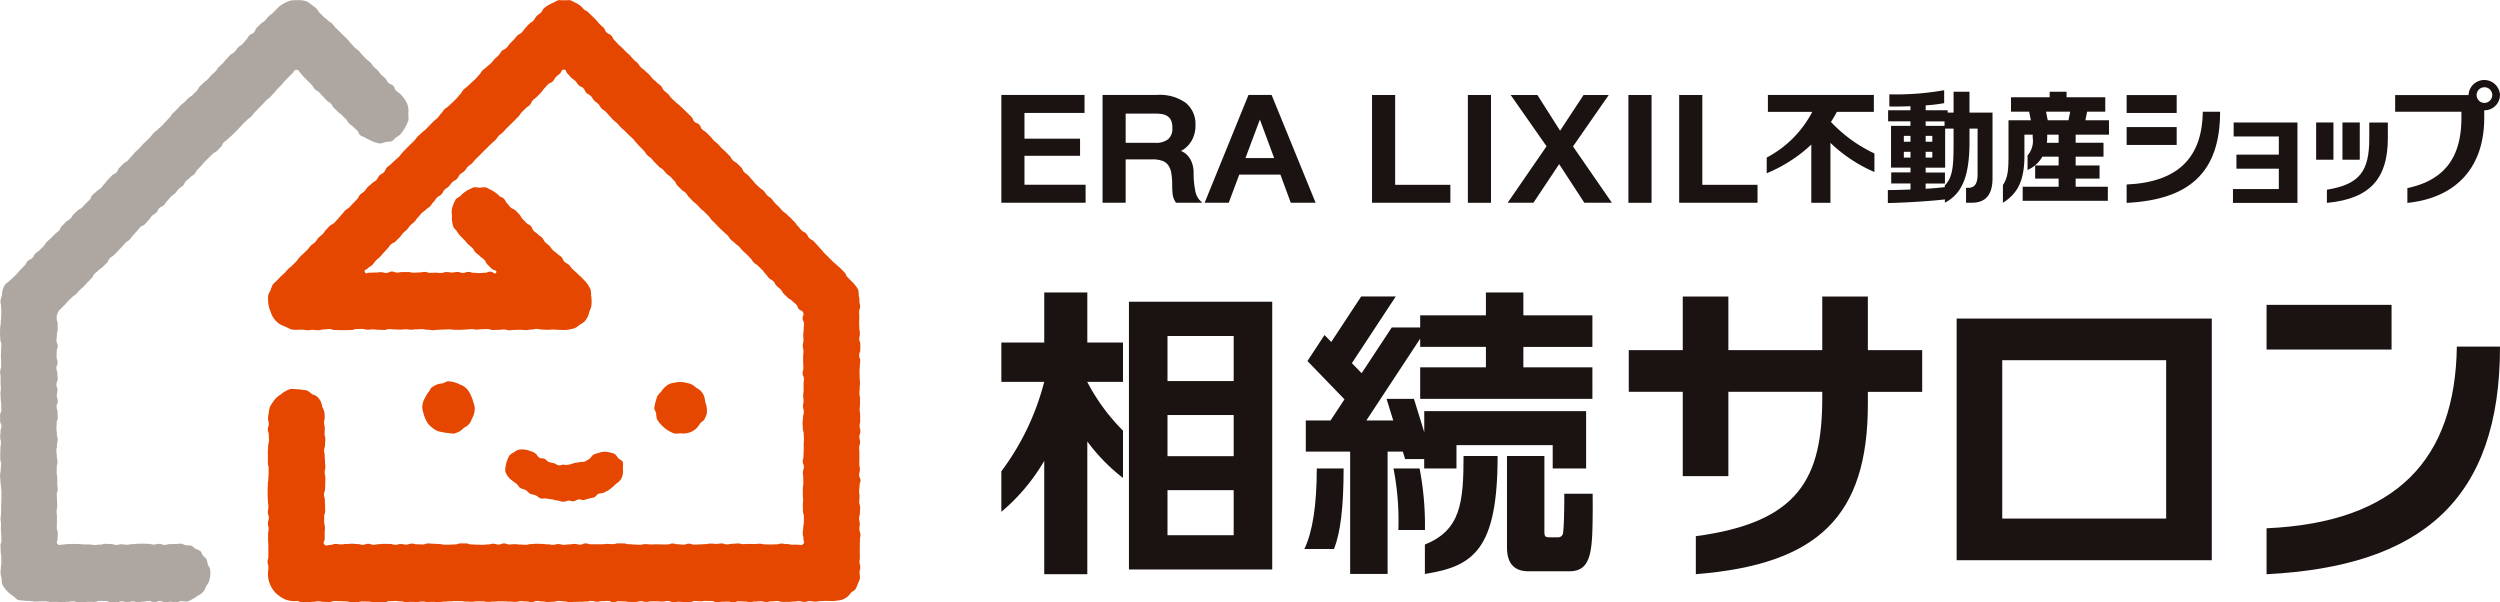 <svg xmlns="http://www.w3.org/2000/svg" width="249.032" height="60" viewBox="0 0 249.032 60"><defs><style>.a{fill:#1a1311;}.b{fill:#aea6a0;}.c{fill:#e54600;}</style></defs><g transform="translate(-24.111)"><path class="a" d="M310.164,47.465V58.2h7.805V56.413h-5.5V47.465Z" transform="translate(-149.382 -38.003)"/><rect class="a" width="2.305" height="10.74" transform="translate(170.329 9.462)"/><path class="a" d="M345.1,58.2h2.745L343.97,52.59l3.561-5.126h-2.507l-2.341,3.558-2.26-3.558h-2.664l3.576,5.109L337.459,58.2h2.569l2.563-3.847Z" transform="translate(-163.168 -38.002)"/><rect class="a" width="2.306" height="10.74" transform="translate(186.321 9.462)"/><path class="a" d="M371.983,47.465V58.2h7.806V56.413h-5.5V47.465Z" transform="translate(-180.605 -38.003)"/><g transform="translate(24.111 0)"><path class="a" d="M526.533,45.932a1.569,1.569,0,0,0-3.135,0h-7.31v1.663h6.6v.595c0,3.713-1.47,6.181-5.383,7.01v1.473c4.722-.484,7.657-3.392,7.657-8.483V47.45a1.542,1.542,0,0,0,1.567-1.518m-1.572.782a.781.781,0,1,1,.807-.779.793.793,0,0,1-.807.779" transform="translate(-277.5 -36.462)"/><path class="a" d="M469.633,50.841c-.064,4.482-2.38,7.014-7.589,7.245v1.833c6.186-.316,9.311-2.972,9.311-9.078Z" transform="translate(-250.204 -39.708)"/><rect class="a" width="4.985" height="1.783" transform="translate(211.84 9.47)"/><rect class="a" width="4.985" height="1.781" transform="translate(211.84 12.658)"/><path class="a" d="M506.571,53l0,1.594c0,3.273-.966,4.57-4.219,5.1v1.312c4.41-.406,6.07-2.545,6.07-6.436V53Z" transform="translate(-270.562 -40.797)"/><rect class="a" width="1.725" height="3.71" transform="translate(230.717 12.2)"/><rect class="a" width="1.725" height="3.71" transform="translate(233.338 12.2)"/><path class="a" d="M483.512,53v1.391h4.5V56.2h-4.223v1.4h4.223v2.029h-4.568v1.38h6.423V53h-6.353Z" transform="translate(-261.012 -40.797)"/><path class="a" d="M422.114,48.732v-2.08H420.53v2.08h-.59V48.5h-2.19V48.01a15.738,15.738,0,0,0,1.843-.221V46.5a27.139,27.139,0,0,1-5.46.41v1.212c.584.015,1.337,0,2.1-.026v.4h-2.224V49.6h2.224v.45H414.3v4.158h1.939v.482h-1.922v1.1h1.922v.6c-.844.036-1.655.057-2.256.058V57.74c1.587-.024,4.367-.2,5.682-.36v.326c1.691-.882,2.451-2.584,2.451-6.071V50.324h.806v4.54c0,.973-.3,1.361-.949,1.361h-.2v1.483h.588c1.36,0,2.049-.79,2.049-2.448V48.732Zm-4.364.873h1.88v.45h-1.88Zm0,1.447h.662v.584h-.662Zm.661,2.165h-.662v-.584h.662Zm-2.835-2.165h.662v.584h-.662Zm0,1.581h.662v.584h-.662Zm4.954-1.267c0,2.539-.021,3.756-.877,4.621l0,.166c-.5.064-1.175.12-1.905.167V55.8h1.922v-1.1H417.75v-.482h1.94v-3.89h.84Z" transform="translate(-225.929 -37.515)"/><path class="a" d="M400.331,53.284A14.192,14.192,0,0,1,396,50.142a9.492,9.492,0,0,0,.586-1h3.689V47.455H389.72v1.687h4.419a10.735,10.735,0,0,1-4.537,4.55v1.564a14.636,14.636,0,0,0,4.442-2.857v5.8h1.906V52.228a14.783,14.783,0,0,0,4.382,2.907Z" transform="translate(-213.615 -37.998)"/><path class="a" d="M447.709,51.083V49.652h-2.352l.173-.859h1.808V47.361h-3.855v-.552H441.8v.552h-3.853v1.432h1.808l.173.859H437.7V52.9c0,1.544-.017,2.4-.557,3.2v1.766c1.369-.853,2.142-2.068,2.142-4.657V51.083h.824v.284a2.2,2.2,0,0,1-.512,1.788V54.6a3.1,3.1,0,0,0,1.473-1.323h1.622v.877h-2.338v1.308h2.338v.812h-3.58v1.4h8.483v-1.4h-3.207v-.812h2.381V54.156h-2.381v-.877h2.776V51.892h-2.776v-.809Zm-6.273-2.29h2.411l-.173.859h-2.065Zm1.256,3.1h-1.173a4.779,4.779,0,0,0,.036-.591v-.217h1.137Z" transform="translate(-237.627 -37.671)"/><path class="a" d="M237.862,56.394V53.513H243.4V51.805h-5.538V49.243h5.984V47.449H235.56v10.74h8.392V56.394Z" transform="translate(-135.812 -37.994)"/><path class="a" d="M265.547,57.868a1.959,1.959,0,0,1-.4-.972A8.474,8.474,0,0,1,265,55.271a2.964,2.964,0,0,0-.175-1.086,2.195,2.195,0,0,0-.448-.722,1.753,1.753,0,0,0-.595-.413l-.046-.018a2.367,2.367,0,0,0,.622-.446,2.863,2.863,0,0,0,.578-.839,3.05,3.05,0,0,0,.249-1.307,2.7,2.7,0,0,0-.977-2.207,4.436,4.436,0,0,0-2.842-.783h-5.435v10.74h2.3v-4.32h2.641a2.955,2.955,0,0,1,1.017.147,1.223,1.223,0,0,1,.582.435,1.884,1.884,0,0,1,.305.779,6.885,6.885,0,0,1,.09,1.193c0,.257.013.581.04.855a1.815,1.815,0,0,0,.283.825l.056.087h2.61Zm-2.664-7.114a1.364,1.364,0,0,1-.411,1.1,1.913,1.913,0,0,1-1.276.368h-2.964V49.308h2.933a4.191,4.191,0,0,1,.684.055,1.433,1.433,0,0,1,.543.2,1,1,0,0,1,.356.411,1.653,1.653,0,0,1,.134.722Z" transform="translate(-146.101 -37.995)"/><path class="a" d="M285.053,58.189h2.475l-4.384-10.74h-2.3l-4.369,10.74h2.4l1.049-2.8h4.1Zm-4.515-4.446,1.439-3.837,1.425,3.837Z" transform="translate(-156.477 -37.995)"/><path class="a" d="M509.162,98.1c-.161,11.195-5.944,17.518-18.955,18.1v4.576c15.451-.789,23.254-7.422,23.254-22.672Z" transform="translate(-264.429 -63.576)"/><rect class="a" width="12.452" height="4.452" transform="translate(225.778 30.367)"/><path class="a" d="M391.067,93.368h-5.412V88.026h-4.543v5.342h-9.353V88.026h-4.543v5.342h-5.379v4.149h5.379v8.4h4.543v-8.4h9.353V98.1c0,7.989-2.276,12.424-12.593,13.8v3.784c12.233-.973,17.137-5.81,17.137-16.962v-1.2h5.412Z" transform="translate(-199.592 -58.489)"/><path class="a" d="M427.829,116.534h25.414V92.461H427.829Zm20.871-4.149H432.372V96.61H448.7Z" transform="translate(-232.923 -60.729)"/><path class="a" d="M261.239,115.746h14.274V89.075H261.239Zm10.434-18.769h-6.594V92.488h6.594Zm0,7.483h-6.594v-4.1h6.594Zm-6.594,3.384h6.594v4.489h-6.594Z" transform="translate(-148.782 -59.019)"/><path class="a" d="M244.123,87.216h-4.291V92.2H235.56v3.919h4.268a25.379,25.379,0,0,1-4.268,8.908v4.037a19.365,19.365,0,0,0,4.271-5.076v11.288h4.291V102.052a18.244,18.244,0,0,0,3.554,3.637v-4.711a19.91,19.91,0,0,1-3.554-4.844v-.016h3.554V92.2h-3.554Z" transform="translate(-135.812 -58.08)"/><path class="a" d="M320.8,128.942v2.93c4.82-.761,7.245-2.386,7.245-11.752h-3.392c-.009,4.641-.275,7.383-3.853,8.822" transform="translate(-178.863 -74.699)"/><path class="a" d="M345.859,123.878h-2.825v.6c0,.742-.03,2.671-.119,3.265a.486.486,0,0,1-.534.478h-.736c-.5,0-.593-.033-.593-.6V120.12h-3.726v8.962c0,.712,0,2.523,2.137,2.523h4.089c2.286,0,2.286-2.2,2.315-6.351Z" transform="translate(-187.211 -74.699)"/><path class="a" d="M306.5,103.062l.231.747h1.9v.937h3.215V102.42h9.586v2.326h3.328v-5.71H308.638v2.1l-1.027-3.322h-2.729l.665,2.15h-2.678l5.362-8.149v.819h6.548v2.036h-6.548v3.145h17.155V94.672H318.51V92.636h6.876V89.491H318.51V87.216h-3.731v2.276h-6.548V90.7H305.4l-3,4.554-.972-1,4.37-6.641h-3.444l-2.981,4.53-.672-.689L297,94.043l3.689,3.814L299.3,99.966h-2.463v3.1h4.418v12.183h3.731V103.062Z" transform="translate(-166.763 -58.08)"/><path class="a" d="M317.614,128.766a29.824,29.824,0,0,0-.533-6.129h-2.6a26.878,26.878,0,0,1,.484,6.129Z" transform="translate(-175.672 -75.971)"/><path class="a" d="M296.545,130.661H299.5c.643-1.665.95-4.1.956-8.024h-2.673c-.009,3.659-.405,6.257-1.237,8.024" transform="translate(-166.614 -75.971)"/><path class="b" d="M36.894,88.222a2.692,2.692,0,0,1-.543-.037,2.918,2.918,0,0,1-.558-.073c-.171-.073-.283-.255-.435-.36a2.775,2.775,0,0,1-.44-.326,2.852,2.852,0,0,1-.386-.4,2.919,2.919,0,0,1-.3-.48,3.137,3.137,0,0,1-.053-.566,2.883,2.883,0,0,1-.112-.545c0-.27.038-.27.038-.541s.05-.271.05-.541-.015-.271-.015-.542-.056-.271-.056-.541-.019-.271-.019-.541.088-.271.088-.541-.009-.27-.009-.541-.036-.271-.036-.541.008-.271.008-.542-.041-.271-.041-.541.05-.271.05-.542v-.541c0-.271.017-.271.017-.541s.015-.271.015-.541,0-.271,0-.542-.054-.271-.054-.542-.048-.271-.048-.541-.032-.271-.032-.542.062-.271.062-.541.044-.271.044-.542-.085-.271-.085-.542,0-.271,0-.542.018-.271.018-.542.052-.271.052-.541-.08-.271-.08-.542.032-.271.032-.542.089-.271.089-.542-.126-.271-.126-.542-.005-.271-.005-.542.124-.271.124-.542-.013-.27-.013-.541-.046-.271-.046-.542-.024-.271-.024-.541.035-.271.035-.541-.025-.271-.025-.542,0-.271,0-.542-.047-.271-.047-.542.1-.271.1-.542,0-.271,0-.542-.024-.271-.024-.542.023-.271.023-.542.025-.271.025-.542-.109-.271-.109-.542-.023-.271-.023-.542.01-.271.01-.542.06-.272.06-.543.041-.272.041-.543.02-.272.02-.543-.033-.272-.033-.544-.057-.272-.057-.544a2.947,2.947,0,0,1,.149-.542,1.977,1.977,0,0,1,.3-1.072c.1-.155.3-.24.428-.373.191-.194.21-.174.4-.368s.193-.191.383-.385.166-.217.356-.41.194-.189.384-.383.124-.258.314-.451.271-.114.46-.307.124-.258.314-.452.239-.145.429-.338.2-.188.385-.382.137-.246.327-.439.209-.175.4-.368.2-.187.387-.381.221-.164.411-.357.108-.275.3-.469l.381-.387c.191-.193.25-.135.44-.328s.141-.242.331-.436.2-.181.393-.374.264-.121.454-.314.183-.2.373-.394.2-.185.389-.378.095-.288.285-.481.218-.166.409-.36.243-.142.433-.336.16-.223.35-.416.161-.223.351-.416.183-.2.373-.394.266-.119.456-.312.113-.269.3-.462.185-.2.375-.393.253-.132.443-.326.176-.208.366-.4.164-.219.355-.412.2-.18.394-.373.181-.2.371-.4.2-.186.389-.38.2-.189.386-.383.16-.223.351-.416.223-.161.414-.355.214-.171.4-.364.178-.206.368-.4.186-.2.376-.392.141-.242.331-.436.2-.181.392-.374.172-.211.362-.4.225-.159.415-.352.192-.193.382-.386.249-.136.44-.33.189-.194.38-.388.127-.255.317-.449.2-.183.391-.377.226-.159.416-.353.172-.212.362-.406.211-.173.4-.367.143-.241.334-.434.2-.182.394-.376.166-.217.357-.411.177-.208.368-.4.257-.129.447-.322.148-.237.339-.43.244-.143.434-.337.168-.216.359-.41.135-.249.326-.443.268-.117.458-.311.109-.275.3-.469.193-.193.384-.387.244-.142.435-.336.164-.221.355-.415.237-.149.429-.344.188-.2.379-.392A2.788,2.788,0,0,1,62,28.886a2.724,2.724,0,0,1,.475-.274,2.766,2.766,0,0,1,.516-.2,2.834,2.834,0,0,1,.555-.027,2.921,2.921,0,0,1,.559.006,2.876,2.876,0,0,1,.544.149,2.9,2.9,0,0,1,.451.337,2.8,2.8,0,0,1,.438.337c.19.193.142.241.332.433s.193.19.383.383.223.16.413.353.242.142.433.335.162.221.352.414.2.182.391.374.193.191.383.384.2.181.393.374.16.223.35.416.179.205.369.4.231.152.422.346.164.219.355.412.184.2.374.393.228.156.419.349.148.235.339.428.21.173.4.366.151.232.342.425.214.171.4.365.131.252.322.446.283.1.474.3.1.286.29.48.236.149.427.343a2.875,2.875,0,0,1,.36.426,2.911,2.911,0,0,1,.292.482,2.95,2.95,0,0,1,.146.545,3,3,0,0,1-.015.56,3.026,3.026,0,0,1,.022.561,2.914,2.914,0,0,1-.217.517,3.623,3.623,0,0,1-.6.924,2.776,2.776,0,0,1-.441.32c-.153.1-.258.3-.427.37a2.976,2.976,0,0,1-.561.054,2.88,2.88,0,0,1-.539.162,2.841,2.841,0,0,1-.548-.116,2.681,2.681,0,0,1-.5-.221,2.607,2.607,0,0,1-.484-.241c-.15-.1-.37-.131-.5-.264-.188-.191-.111-.266-.3-.456s-.2-.178-.388-.369-.228-.151-.416-.342-.137-.241-.324-.432-.192-.187-.38-.377-.222-.157-.41-.347-.193-.187-.381-.377-.134-.243-.322-.435-.237-.143-.424-.334-.181-.2-.369-.389-.178-.2-.365-.39-.244-.135-.433-.326-.13-.248-.318-.439-.193-.186-.381-.377-.19-.19-.378-.381-.165-.214-.354-.406-.136-.314-.4-.314-.2.136-.393.328-.194.188-.382.38-.185.2-.374.388-.165.216-.354.408-.189.193-.378.385-.167.214-.356.406-.174.207-.363.4-.224.157-.413.349-.181.2-.37.392-.189.193-.377.385-.187.195-.376.387-.159.221-.348.413-.227.155-.416.347-.2.185-.386.377-.181.2-.37.393-.183.2-.372.392-.2.184-.387.376-.206.175-.4.367-.228.154-.417.346-.11.27-.3.462l-.379.384c-.189.192-.261.122-.45.314s-.192.19-.381.383-.2.185-.386.377-.166.216-.355.408-.184.2-.373.39-.13.25-.319.443-.233.149-.422.341-.216.166-.405.359-.118.262-.307.455-.243.14-.432.333-.152.229-.341.421-.233.149-.422.341-.169.213-.358.405-.144.238-.333.43-.268.115-.457.307-.124.256-.313.448-.244.137-.433.329-.148.233-.337.425-.17.211-.36.4-.278.105-.467.3-.162.219-.351.411-.177.2-.366.4-.151.23-.34.422-.242.141-.431.334-.167.214-.357.407-.187.195-.376.388-.185.2-.374.389-.242.141-.431.334-.115.265-.3.458-.191.192-.38.384-.232.151-.421.344-.221.161-.411.354-.119.262-.308.455l-.38.385c-.19.193-.178.2-.367.4s-.207.175-.4.367-.18.2-.369.4-.238.146-.427.339-.2.185-.388.377-.173.21-.363.4-.194.191-.384.384a.887.887,0,0,0-.3.43.915.915,0,0,0-.1.522c0,.275.1.275.1.549s0,.275,0,.549-.08.275-.08.549-.041.274-.041.548.124.274.124.548-.1.274-.1.548-.01.275-.01.549.1.274.1.549-.121.274-.121.548.1.274.1.549.03.274.03.548-.13.275-.13.549.107.274.107.549-.067.274-.067.549.1.274.1.549-.124.274-.124.549.1.275.1.549.019.275.019.549-.108.275-.108.549-.019.275-.019.549.04.275.04.549.082.274.082.548-.07.275-.07.549-.059.275-.059.549.041.274.041.548.066.274.066.549-.07.275-.07.549-.009.274-.009.548.055.275.055.549.007.275.007.549.036.275.036.549-.091.275-.091.549.025.275.025.549.019.275.019.55-.058.275-.058.55.032.274.032.549,0,.275,0,.55-.013.275-.013.55.1.275.1.55-.021.275-.021.551-.188.308,0,.505.221.062.488.062.268-.047.535-.047.268-.017.535-.017.267.013.534.013.267.034.535.034.267.011.535.011.267.049.534.049.268-.04.535-.04.267-.072.535-.072.267.014.535.014.268.094.536.094.267-.066.535-.066.268.045.535.045.267-.059.535-.059.268-.037.536-.037.268-.008.536-.008.267.013.535.013.267.072.535.072.268-.067.536-.067.268.1.535.1.268-.073.536-.073.269-.014.537-.014.269-.032.537-.032c.175,0,.341.125.508.155a3.148,3.148,0,0,1,.526.04c.163.06.281.22.429.307a3.153,3.153,0,0,1,.482.22c.131.112.162.324.271.458s.275.227.357.38a2.905,2.905,0,0,1,.124.506c.052.162.207.3.229.479a3.086,3.086,0,0,1,.018.619,3.038,3.038,0,0,1-.128.6,2.985,2.985,0,0,1-.314.527,1.28,1.28,0,0,1-.789.871,2.754,2.754,0,0,1-.488.325,2.85,2.85,0,0,1-.541.264,2.855,2.855,0,0,1-.6-.034c-.271,0-.271.12-.542.12s-.271-.052-.542-.052-.271.049-.542.049-.271-.122-.542-.122-.271.12-.542.12-.271-.122-.542-.122-.271.059-.542.059-.272.06-.543.06-.271-.077-.541-.077-.271.088-.542.088-.271-.1-.542-.1-.271.1-.541.1-.271-.027-.542-.027-.271-.1-.542-.1-.271-.013-.542-.013-.271.1-.543.1-.271-.013-.542-.013-.272.029-.543.029-.272,0-.543,0-.271-.078-.543-.078-.272.05-.543.05-.271.03-.542.03-.271-.025-.542-.025-.272.013-.543.013-.272-.067-.543-.067-.272,0-.544,0a4.663,4.663,0,0,1-.544.026,4.672,4.672,0,0,0-.545-.058" transform="translate(-34.016 -28.359)"/><path class="c" d="M146.823,58.324c0,.271.075.271.075.541s-.1.271-.1.542.018.271.018.542-.015.271-.015.541.021.271.021.541.052.27.052.541-.059.271-.059.541.105.27.105.541-.006.271-.006.541-.114.271-.114.542.107.271.107.542-.04.271-.04.541-.028.271-.028.541.013.271.013.541.034.271.034.541-.028.271-.028.542-.03.271-.03.542.061.271.061.541-.007.271-.007.542-.028.271-.028.541.045.271.045.542.008.271.008.541-.06.271-.06.542.077.271.077.542-.1.271-.1.542.068.271.068.542-.09.271-.09.542.022.271.022.542,0,.271,0,.542-.007.271-.007.542.058.271.058.541-.077.271-.077.542.134.271.134.542-.093.271-.093.541-.039.271-.039.541.039.271.039.542-.029.271-.029.541.09.271.09.542-.022.271-.022.542-.083.272-.083.543.069.271.069.542-.04.271-.04.542.108.272.108.543-.053.271-.053.541-.01.271-.01.542-.008.271-.008.543.013.271.013.543-.034.272-.034.543.075.272.075.544-.075.272-.075.544a3.159,3.159,0,0,1,.037.565,2.959,2.959,0,0,1-.21.525,2.991,2.991,0,0,1-.22.52c-.1.155-.317.221-.446.353a2.893,2.893,0,0,1-.369.417,2.84,2.84,0,0,1-.485.279,2.8,2.8,0,0,1-.549.1,2.667,2.667,0,0,1-.544.038c-.272,0-.272-.009-.543-.009s-.272.021-.543.021-.272.055-.543.055-.272-.057-.543-.057-.272.083-.543.083-.272-.078-.544-.078-.272.049-.543.049-.272.024-.544.024h-.543c-.272,0-.272-.085-.544-.085s-.272.034-.543.034-.272.062-.544.062-.272-.074-.543-.074-.272.031-.544.031-.272.05-.543.05-.272-.054-.543-.054-.272-.016-.544-.016-.272.087-.543.087-.272-.062-.544-.062-.272.012-.544.012-.272.058-.543.058-.272-.127-.544-.127-.272-.014-.544-.014-.272.037-.543.037-.272-.029-.544-.029-.272.112-.543.112-.272-.01-.544-.01-.272-.023-.544-.023-.272.049-.544.049-.272-.126-.543-.126-.272.059-.543.059-.271-.021-.543-.021-.272,0-.543,0-.271.052-.543.052-.271-.071-.543-.071-.271.093-.542.093-.272-.015-.543-.015-.272-.054-.543-.054-.272-.012-.543-.012-.272.087-.543.087-.272-.122-.544-.122-.272.017-.544.017-.272.06-.543.06-.272-.075-.543-.075-.272.059-.543.059-.272.021-.543.021-.272.011-.543.011-.272.032-.543.032-.272-.079-.544-.079-.272-.046-.544-.046-.272.077-.544.077-.272.027-.544.027-.272-.05-.543-.05-.272-.052-.544-.052-.272.114-.543.114-.272-.065-.543-.065-.272-.024-.544-.024-.272.069-.544.069-.272-.032-.544-.032-.272-.02-.544-.02-.272,0-.543,0-.272.024-.544.024-.272.027-.544.027-.272-.053-.544-.053l-.544,0c-.272,0-.272.039-.544.039s-.272-.02-.544-.02-.272-.043-.544-.043-.272,0-.544,0-.272.023-.544.023-.272.025-.544.025-.272.058-.544.058-.272-.033-.545-.033-.272.013-.544.013-.272-.047-.544-.047-.272.052-.544.052-.272-.019-.544-.019-.272.019-.545.019-.272-.067-.543-.067-.272-.04-.544-.04-.272.019-.544.019-.272.109-.544.109h-.544c-.272,0-.272-.027-.545-.027s-.272-.046-.544-.046-.272-.005-.545-.005-.272.058-.544.058H96.2c-.272,0-.272-.068-.544-.068s-.273-.02-.545-.02-.273-.018-.545-.018-.273.1-.545.1-.273-.011-.545-.011-.272-.063-.545-.063-.273.055-.545.055-.273.052-.545.052-.273-.022-.546-.022-.273-.113-.546-.113a2.523,2.523,0,0,1-1.089-.139,2.815,2.815,0,0,1-.49-.267,2.884,2.884,0,0,1-.442-.345,2.931,2.931,0,0,1-.357-.436,2.652,2.652,0,0,1-.456-1.6c0-.275.041-.275.041-.55s-.077-.275-.077-.55.072-.275.072-.55,0-.275,0-.55,0-.275,0-.55-.026-.275-.026-.55,0-.275,0-.55.054-.275.054-.55-.074-.275-.074-.549S88,80.2,88,79.921s-.1-.275-.1-.55.057-.275.057-.549-.049-.275-.049-.55-.027-.275-.027-.55,0-.275,0-.55.012-.275.012-.55.054-.275.054-.55.03-.275.03-.551v-.55c0-.275-.077-.275-.077-.55s.006-.276.006-.551-.006-.275-.006-.551.03-.275.03-.55.085-.275.085-.551-.018-.275-.018-.551-.1-.276-.1-.551.1-.276.1-.552-.078-.276-.078-.552A3.116,3.116,0,0,1,88,69.451a3.158,3.158,0,0,1,.1-.558,3.087,3.087,0,0,1,.3-.485,2.981,2.981,0,0,1,.346-.44,2.825,2.825,0,0,1,.448-.329,2.715,2.715,0,0,1,.451-.322,2.673,2.673,0,0,1,.517-.224,2.749,2.749,0,0,1,.563.026,2.81,2.81,0,0,1,.543.049,2.868,2.868,0,0,1,.552.082,2.725,2.725,0,0,1,.448.334c.153.1.381.121.513.256a1.462,1.462,0,0,1,.523.992,2.884,2.884,0,0,1,.213.516,2.938,2.938,0,0,1,.047.558c0,.275-.061.275-.061.55s.07.275.07.55-.021.275-.021.55.076.274.076.549-.03.275-.03.55-.091.275-.091.55.058.275.058.549.029.275.029.55.033.275.033.55-.063.275-.063.549.064.275.064.55-.007.275-.007.55-.018.275-.018.55-.113.275-.113.55.086.275.086.55.023.275.023.551.012.275.012.551-.094.275-.094.55-.006.275-.006.551.077.275.077.551-.023.275-.023.551,0,.276,0,.552-.223.384-.03.581.3.039.571.039.271-.1.541-.1.271.049.542.049.271-.042.541-.042.271-.028.541-.028.271.034.541.034.271.074.542.074.271-.1.541-.1.271.1.542.1.271-.063.542-.063.271-.03.542-.03.271.011.541.011.271.081.542.081.271-.075.541-.075.271.059.541.059.271-.1.542-.1.271.066.542.066.271.018.542.018.271-.1.541-.1.271.027.541.027.271.028.541.028.271.063.541.063.271,0,.541,0,.27-.021.541-.021.27-.1.54-.1.271,0,.541,0,.27.1.541.1.271.022.541.022.271.014.541.014.271-.03.541-.03.271-.076.542-.076.271.082.542.082.271-.11.541-.11.271.1.541.1.271-.027.541-.027.27.036.541.036.271.022.541.022.271-.068.541-.068.271-.033.542-.033.271.016.541.016.271.041.542.041.271.047.542.047.271-.072.542-.072.271.073.541.073.271-.04.541-.04.271-.048.541-.048.271.075.542.075.271-.126.542-.126.271.084.542.084.271,0,.542,0h.542c.271,0,.271-.036.542-.036s.271.026.542.026.271-.079.542-.079.271.008.542.008.271.076.542.076.271.031.542.031.271.024.542.024.271-.064.542-.064.271.033.542.033.271-.012.542-.012.271.01.542.01.271,0,.542,0,.271-.089.542-.089.271.072.542.072.271.042.542.042.271-.1.542-.1.271.093.542.093.271-.022.541-.022.271-.025.542-.025.271-.057.542-.057.271.03.541.03.271-.04.542-.04.271.09.542.09.271-.059.542-.059.272-.033.543-.033.271.067.542.067.272-.017.543-.017.271.01.542.01.272-.031.543-.031.272.063.543.063.271.008.542.008.271-.01.542-.01.272-.073.543-.073.272.043.543.043.272.061.543.061h.544c.272,0,.344.126.536-.067s.023-.266.023-.54-.067-.275-.067-.549.051-.275.051-.549.061-.274.061-.548,0-.274,0-.548-.086-.274-.086-.548-.018-.274-.018-.549.031-.274.031-.549-.029-.274-.029-.549,0-.274,0-.548.049-.274.049-.548-.006-.275-.006-.549-.038-.275-.038-.549.1-.274.1-.548-.112-.275-.112-.549.073-.275.073-.549.021-.275.021-.549,0-.274,0-.549.021-.274.021-.549-.022-.274-.022-.549-.086-.275-.086-.549-.022-.275-.022-.549.041-.274.041-.548.082-.275.082-.549-.084-.274-.084-.549.055-.274.055-.548-.036-.274-.036-.548.043-.275.043-.549-.007-.274-.007-.549.036-.275.036-.549-.126-.274-.126-.549.074-.275.074-.549-.02-.275-.02-.549-.005-.275-.005-.549.032-.275.032-.55-.067-.275-.067-.55.069-.274.069-.549-.022-.275-.022-.55.042-.275.042-.549.027-.275.027-.55-.131-.275-.131-.55.159-.294.056-.549-.226-.153-.415-.345-.1-.28-.288-.472-.211-.17-.4-.362-.255-.127-.444-.319-.195-.186-.384-.379-.134-.247-.323-.439-.211-.171-.4-.363-.127-.253-.316-.445-.252-.13-.441-.322-.155-.226-.344-.418-.158-.222-.347-.414-.2-.186-.385-.378-.239-.143-.428-.335-.147-.234-.336-.426-.185-.2-.375-.389-.208-.174-.4-.366-.168-.212-.357-.4-.224-.158-.413-.35-.223-.158-.412-.35-.144-.237-.333-.429-.209-.172-.4-.364-.2-.179-.392-.371-.184-.2-.373-.391-.2-.185-.387-.377-.146-.235-.335-.428-.194-.188-.383-.38-.216-.166-.405-.358-.182-.2-.371-.391-.221-.162-.41-.354-.186-.2-.375-.389-.144-.238-.333-.43-.241-.141-.431-.334-.193-.189-.382-.381-.116-.265-.3-.458-.181-.2-.37-.393-.229-.153-.419-.345-.167-.213-.356-.4-.245-.137-.433-.329-.189-.193-.377-.385-.169-.212-.358-.4-.225-.157-.415-.35-.143-.238-.332-.43-.188-.194-.377-.386-.177-.2-.366-.4-.166-.215-.355-.408-.2-.178-.394-.371-.2-.187-.384-.379-.211-.171-.4-.363-.174-.208-.363-.4-.218-.165-.407-.357-.179-.2-.369-.4-.176-.205-.366-.4-.235-.147-.425-.341-.135-.246-.325-.439-.223-.16-.413-.353-.138-.244-.327-.437-.254-.128-.444-.321-.114-.267-.3-.46-.275-.109-.464-.3-.152-.229-.342-.422-.229-.155-.419-.348-.177-.206-.368-.4-.082-.388-.353-.388-.182.177-.373.371-.219.166-.41.36-.133.251-.324.445-.279.108-.47.3-.183.2-.374.4-.15.234-.341.429-.192.193-.383.387-.221.165-.412.359-.109.274-.3.468-.231.155-.422.349-.2.188-.388.382-.147.238-.338.432l-.382.389c-.191.194-.195.19-.386.385s-.2.186-.39.38-.18.2-.371.4-.228.158-.419.352-.15.235-.341.43-.215.171-.406.365-.2.19-.387.384-.2.186-.39.381l-.383.388c-.192.194-.2.186-.391.381s-.168.217-.359.411-.235.15-.426.344-.146.238-.337.432-.245.14-.436.334-.126.258-.317.452-.256.13-.447.324-.166.22-.357.414-.237.149-.428.343-.122.262-.313.456-.249.137-.44.331-.153.232-.344.426-.149.236-.34.431-.237.149-.428.343-.228.158-.419.352-.172.214-.363.408-.152.233-.343.427-.217.169-.408.364-.154.231-.345.425-.212.174-.4.369-.152.233-.344.427-.2.188-.39.382-.275.113-.466.307-.158.227-.349.422-.181.2-.372.4-.17.216-.362.411-.215.172-.406.367-.156.23-.347.425-.25.138-.442.333-.415.136-.311.389.22.063.493.063.273-.011.545-.011.273-.038.545-.038.273.076.546.076.272-.138.544-.138.273.1.545.1.273-.052.545-.052h.545c.273,0,.273.065.545.065s.273-.02.546-.02.273-.057.545-.057.273.091.546.091.273-.015.545-.015.273.028.546.028.273-.092.546-.092.273.047.546.047.273-.053.546-.053.273.094.546.094.273-.1.545-.1.273.089.546.089.273.023.546.023.273-.029.546-.029.274-.11.547-.11.493.341.588.085-.269-.188-.467-.39-.2-.2-.4-.4-.126-.273-.324-.475-.236-.165-.435-.367-.232-.169-.431-.371-.142-.258-.341-.459-.226-.176-.425-.378-.179-.223-.378-.425-.2-.2-.4-.4a2.816,2.816,0,0,1-.327-.443c-.1-.156-.276-.275-.346-.447a2.91,2.91,0,0,1-.129-.549,2.946,2.946,0,0,1-.011-.558,3.115,3.115,0,0,1-.025-.565,2.976,2.976,0,0,1,.155-.546,2.942,2.942,0,0,1,.252-.512c.1-.154.328-.211.46-.345a2.767,2.767,0,0,1,.4-.362,2.718,2.718,0,0,1,.467-.28,2.8,2.8,0,0,1,.51-.221,2.943,2.943,0,0,1,.556.048,2.978,2.978,0,0,1,.556-.048,2.847,2.847,0,0,1,.5.243,2.7,2.7,0,0,1,.469.27,2.737,2.737,0,0,1,.409.351c.19.193.232.048.474.293.107.109.168.3.313.452.116.118.217.274.354.412.12.122.345.154.479.289l.379.387c.123.125.185.318.315.449s.243.263.372.394.325.184.453.314.155.352.284.482.295.216.422.345.3.217.423.346.186.326.312.454.288.227.414.355.217.3.342.425.3.221.422.348.307.212.432.339.176.342.3.468.33.193.452.316.23.3.35.418c.137.139.287.246.4.365.145.147.29.259.4.368.24.242.377.385.379.387a3.063,3.063,0,0,1,.362.441,3.022,3.022,0,0,1,.269.5,3.147,3.147,0,0,1,.048.571,2.81,2.81,0,0,1,.047.547,2.846,2.846,0,0,1-.03.546,2.755,2.755,0,0,1-.192.512,3,3,0,0,1-.169.533,3.035,3.035,0,0,1-.32.467,2.975,2.975,0,0,1-.472.312,2.941,2.941,0,0,1-.464.324,3.486,3.486,0,0,1-1.108.2c-.272,0-.272-.022-.543-.022s-.272-.028-.544-.028-.272.029-.544.029-.272-.023-.543-.023-.271-.065-.543-.065-.272.066-.543.066-.272.048-.543.048-.272-.031-.543-.031-.272.013-.544.013-.272.035-.544.035-.272-.076-.543-.076-.272.038-.543.038-.272.015-.543.015-.272-.093-.543-.093-.272.014-.544.014-.272.035-.544.035-.272-.043-.544-.043-.272.039-.543.039-.272.027-.544.027h-.544c-.272,0-.272-.042-.544-.042s-.272.014-.543.014-.272.02-.544.02-.272.048-.544.048-.272-.043-.544-.043-.272-.061-.544-.061-.272.018-.544.018-.272.034-.544.034-.272-.038-.544-.038-.271.031-.543.031-.272-.014-.544-.014-.272-.035-.543-.035-.272.084-.543.084-.272-.02-.544-.02-.272-.037-.544-.037-.272.031-.543.031-.272-.077-.544-.077-.272.014-.544.014-.272.091-.545.091-.272.017-.544.017-.272,0-.544,0-.273-.016-.545-.016-.272-.1-.545-.1-.272.045-.544.045-.272.076-.545.076-.272-.033-.544-.033-.273.036-.545.036-.273-.057-.546-.057-.273.016-.546.016a2.838,2.838,0,0,1-.554-.05,17.845,17.845,0,0,0-1-.457A2.166,2.166,0,0,1,88.181,59.4a2.828,2.828,0,0,1-.18-.526,2.879,2.879,0,0,1-.072-.554,3.071,3.071,0,0,1,.009-.57,2.972,2.972,0,0,1,.245-.515,2.976,2.976,0,0,1,.2-.532,2.9,2.9,0,0,1,.409-.392s.121-.149.367-.4c.106-.108.255-.216.4-.365.115-.117.228-.259.366-.4.118-.121.274-.222.409-.359s.251-.248.384-.383.207-.294.339-.428.26-.243.391-.376.259-.245.389-.378.223-.282.353-.414.292-.214.422-.345.2-.3.33-.436.286-.223.414-.354.206-.3.335-.432.247-.261.376-.391.329-.181.457-.312.24-.269.368-.4.23-.28.358-.41.225-.284.353-.414.309-.2.437-.332.24-.271.367-.4.249-.261.377-.39.183-.327.31-.456.3-.212.426-.342.213-.3.34-.427.283-.226.41-.355.309-.2.437-.33.182-.327.309-.456.32-.192.447-.321.168-.341.294-.47.289-.223.416-.352.27-.241.4-.37.277-.234.4-.363.219-.292.346-.42.248-.264.375-.393.257-.255.385-.384.265-.247.392-.377.219-.293.346-.423.269-.244.4-.374.291-.223.418-.352.251-.262.378-.39l.381-.388c.128-.13.281-.233.408-.362s.22-.293.346-.422.212-.3.339-.429.307-.207.434-.336.27-.244.4-.373.258-.255.385-.384.23-.283.357-.412.2-.317.322-.445.291-.224.417-.352.272-.242.4-.37.271-.243.4-.371.236-.278.362-.406.2-.308.331-.437.293-.222.419-.35.29-.226.416-.353.229-.287.354-.415.272-.244.4-.372.2-.318.323-.444.342-.176.467-.3.218-.3.342-.426l.38-.387c.13-.133.232-.287.355-.412s.331-.191.453-.316.219-.3.341-.426.246-.279.367-.4.315-.215.434-.336c.138-.141.2-.332.316-.449.147-.149.316-.237.422-.344.246-.251.125-.256.314-.449a2.969,2.969,0,0,1,.461-.317,2.767,2.767,0,0,1,.494-.241,2.881,2.881,0,0,1,.5-.257,8.9,8.9,0,0,0,1.125,0,2.87,2.87,0,0,1,.51.238,2.7,2.7,0,0,1,.478.271,2.839,2.839,0,0,1,.391.382c.191.194.261.125.451.318s.2.184.39.377.2.187.387.38.165.218.355.411.206.178.4.371.107.275.3.468.269.115.459.308.122.26.312.453.179.2.369.4.208.176.4.369.189.195.379.388.214.17.4.364.17.213.361.407.215.169.405.363.147.236.338.429.228.156.418.35.209.175.4.368.164.219.354.412.212.172.4.365.225.159.415.353.119.263.309.457.22.164.411.358.157.227.347.42.2.179.395.373.227.158.417.351.2.18.394.373.2.187.387.381.2.187.387.38.1.278.294.472.288.1.478.292.1.28.293.474.245.14.436.333.194.19.385.383.167.216.358.409.22.164.411.358.173.21.364.4.211.173.4.366l.38.388c.191.194.134.249.324.443s.25.135.44.329.2.187.389.38.112.271.3.464.224.16.415.353.171.212.36.405.167.215.357.408.2.181.393.374.236.148.426.342.146.238.337.432.237.148.427.341.154.229.344.422.2.183.391.377.172.212.362.406.231.154.421.348.208.177.4.37.186.2.376.392.157.227.347.421.165.22.355.413.266.12.456.314.121.263.311.457.258.127.449.321.18.2.371.4.174.21.365.4.167.218.357.411.2.189.386.383.193.193.383.386.218.168.408.362.218.168.409.362.19.2.381.39.106.279.3.473.188.2.38.392a2.751,2.751,0,0,1,.374.4,2.945,2.945,0,0,1,.316.466,3.1,3.1,0,0,1,.056.563,2.74,2.74,0,0,1,.077.541" transform="translate(-61.22 -28.346)"/><path class="c" d="M121.6,110.24a2.451,2.451,0,0,1-.555-.083,2.563,2.563,0,0,1-.554-.129,2.536,2.536,0,0,1-.479-.313,2.588,2.588,0,0,1-.416-.393,2.542,2.542,0,0,1-.278-.5,2.471,2.471,0,0,1-.181-.536,2.535,2.535,0,0,1-.129-.562,2.575,2.575,0,0,1,.084-.572,2.5,2.5,0,0,1,.246-.516,2.451,2.451,0,0,1,.3-.474c.12-.15.182-.358.332-.478a2.66,2.66,0,0,1,.511-.277,2.616,2.616,0,0,1,.562-.112c.184-.042.358-.206.554-.206a2.655,2.655,0,0,1,.581.091,2.593,2.593,0,0,1,.542.213,1.677,1.677,0,0,1,.921.7,2.651,2.651,0,0,1,.262.52,2.526,2.526,0,0,1,.184.542,2.638,2.638,0,0,1,.152.568,2.7,2.7,0,0,1-.069.588,2.623,2.623,0,0,1-.232.54,1.307,1.307,0,0,1-.762.854,2.631,2.631,0,0,1-.447.372,2.66,2.66,0,0,1-.547.218,2.885,2.885,0,0,1-.586-.055" transform="translate(-76.946 -67.107)"/><path class="c" d="M168.32,110.341a2.784,2.784,0,0,1-.586.029,2.658,2.658,0,0,1-.538-.235,3.417,3.417,0,0,1-1.232-1.2,2.709,2.709,0,0,1-.077-.579c-.042-.185-.19-.359-.19-.556a8.819,8.819,0,0,1,.288-1.124,2.64,2.64,0,0,1,.371-.442,2.566,2.566,0,0,1,.36-.446,1.588,1.588,0,0,1,1.034-.49,2.453,2.453,0,0,1,1.139.014,2.514,2.514,0,0,1,.549.168,2.579,2.579,0,0,1,.459.344,1.46,1.46,0,0,1,.771.846,2.649,2.649,0,0,1,.11.569,2.606,2.606,0,0,1,.149.561,2.818,2.818,0,0,1,0,.6,2.715,2.715,0,0,1-.231.549c-.084.174-.314.256-.433.405a2.626,2.626,0,0,1-.336.467,1.9,1.9,0,0,1-1.609.524" transform="translate(-100.525 -67.182)"/><path class="c" d="M141.484,124.029c-.189,0-.371-.1-.56-.12s-.364-.086-.551-.117-.372-.038-.556-.083-.4.041-.584-.016-.322-.226-.5-.3-.376-.082-.547-.164-.281-.273-.446-.366-.377-.1-.535-.207-.238-.31-.388-.426-.31-.207-.451-.334a1.764,1.764,0,0,1-.4-.391,1.856,1.856,0,0,1-.261-.513,1.9,1.9,0,0,1,.055-.573,1.716,1.716,0,0,1,.146-.534,1.764,1.764,0,0,1,.25-.51,1.826,1.826,0,0,1,.425-.279,1.138,1.138,0,0,1,.943-.268,1.7,1.7,0,0,1,.626.137,1.809,1.809,0,0,1,.594.276c.127.114.208.3.349.4s.384.032.535.113.259.249.419.313a4.615,4.615,0,0,0,.5.124c.166.044.317.187.487.211s.355-.084.527-.08c.044,0,.043.05.086.05a4.374,4.374,0,0,0,.5-.061,4.555,4.555,0,0,0,.475-.157,4.678,4.678,0,0,0,.5-.071c.157-.056.372.006.522-.067a4.57,4.57,0,0,0,.442-.263c.142-.09.223-.276.351-.381a1.788,1.788,0,0,1,.577-.206,1.629,1.629,0,0,1,.577-.121,1.675,1.675,0,0,1,.506.071,1.792,1.792,0,0,1,.506.153,1.836,1.836,0,0,1,.342.4c.125.153.4.223.469.4a2.065,2.065,0,0,1,0,.605,1.933,1.933,0,0,1,0,.583,1.289,1.289,0,0,1-.644.959c-.133.109-.243.256-.383.356s-.271.226-.418.317-.313.16-.465.241-.367.038-.524.109-.256.289-.417.35-.347.068-.512.119-.333.1-.5.145-.37-.091-.54-.061-.322.166-.493.185-.348-.072-.521-.065c-.111.005-.219.09-.33.09a.876.876,0,0,1-.181.022" transform="translate(-85.374 -74.047)"/></g></g></svg>
